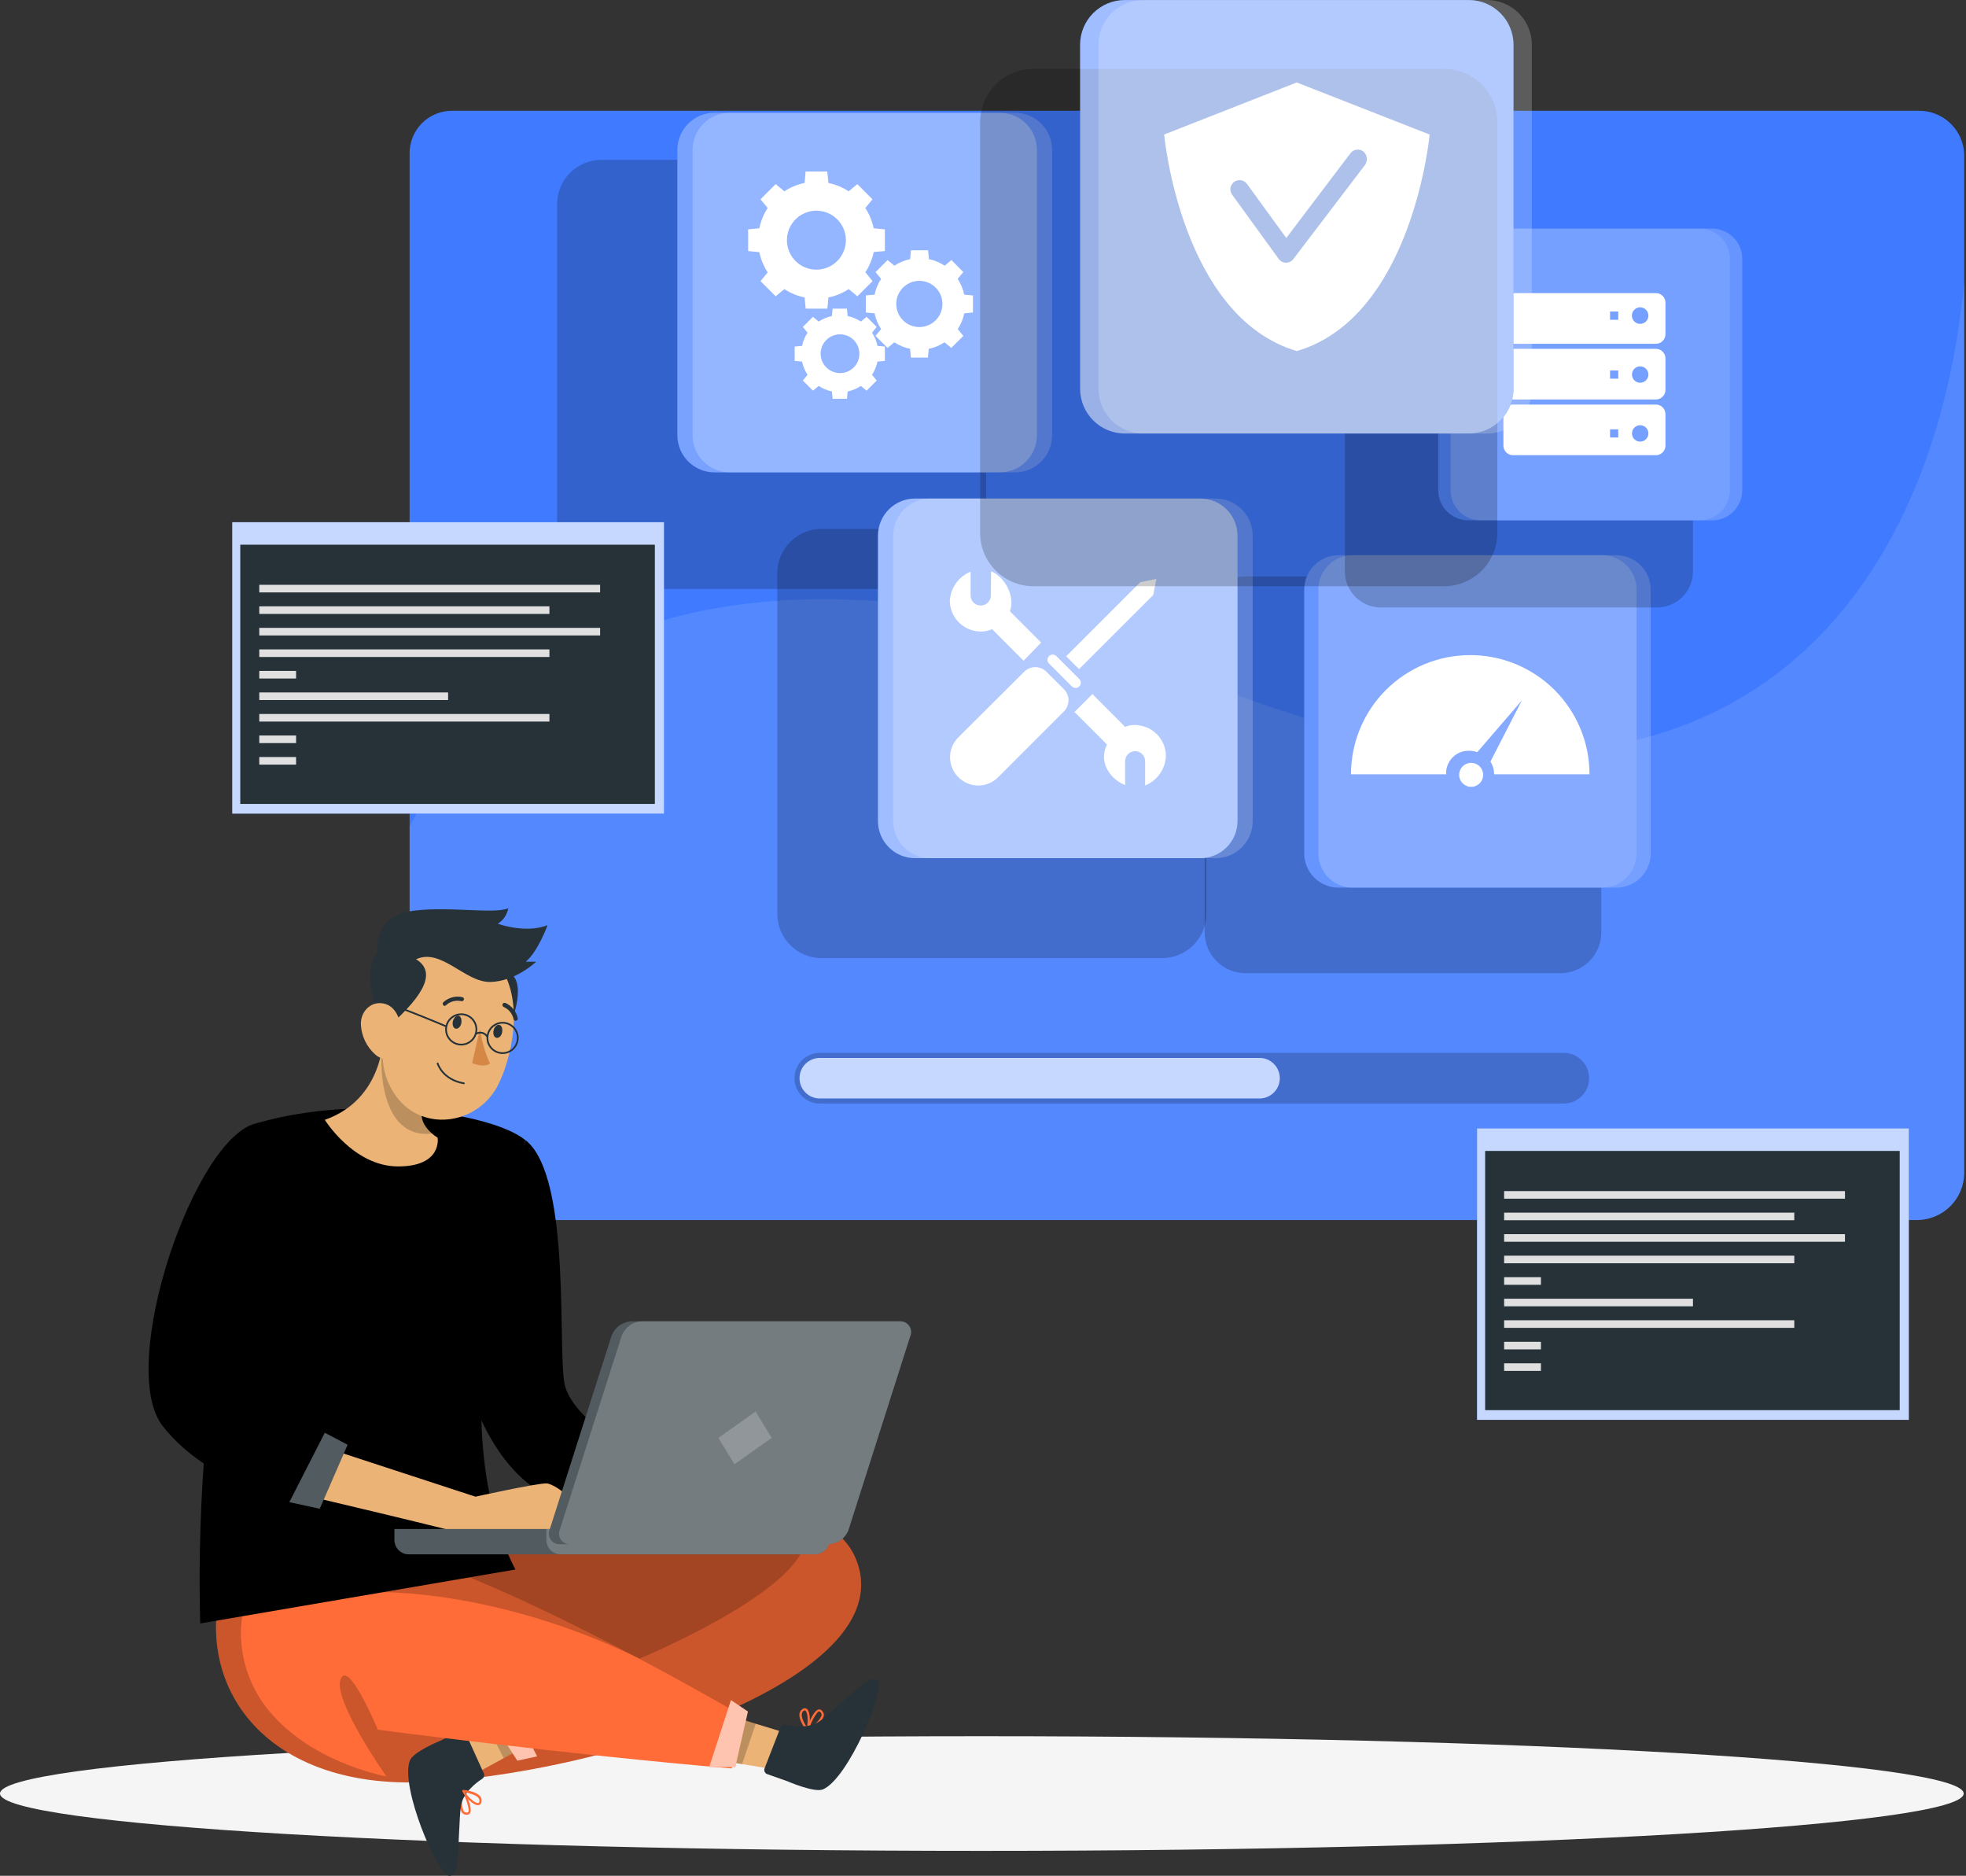 <svg width="629" height="600" viewBox="0 0 629 600" fill="none" xmlns="http://www.w3.org/2000/svg">
<rect x="0" y="0" width="629" height="600" fill="#333333" stroke="none"/>
<g clip-path="url(#clip0_1098_22386)">
<path d="M314.128 592.029C487.615 592.029 628.255 583.818 628.255 573.689C628.255 563.56 487.615 555.349 314.128 555.349C140.64 555.349 0 563.56 0 573.689C0 583.818 140.64 592.029 314.128 592.029Z" fill="#F5F5F5"/>
<path d="M628.433 49.382V375.434C628.345 379.294 626.788 382.976 624.078 385.728C621.369 388.48 617.711 390.094 613.852 390.242H144.645C136.853 390.242 131.053 383.243 131.053 375.434V49.382C130.998 47.565 131.31 45.756 131.969 44.063C132.629 42.369 133.622 40.826 134.89 39.524C136.159 38.222 137.676 37.19 139.352 36.487C141.028 35.784 142.828 35.425 144.645 35.432H613.852C617.623 35.392 621.26 36.829 623.985 39.436C626.71 42.043 628.307 45.613 628.433 49.382Z" fill="#407BFF"/>
<path opacity="0.1" d="M628.433 90.015V375.433C628.345 379.294 626.788 382.976 624.078 385.728C621.369 388.48 617.711 390.094 613.852 390.241H144.645C136.853 390.241 131.053 383.242 131.053 375.433V264.341C172.334 184.954 270.74 172.091 385.948 218.507C549.047 284.22 618.599 195.032 628.433 90.015Z" fill="white"/>
<path opacity="0.2" d="M500.313 352.978H262.283C260.135 352.978 258.074 352.125 256.555 350.606C255.036 349.086 254.183 347.026 254.183 344.878C254.183 342.729 255.036 340.669 256.555 339.15C258.074 337.63 260.135 336.777 262.283 336.777H500.313C502.462 336.777 504.522 337.63 506.041 339.15C507.56 340.669 508.414 342.729 508.414 344.878C508.414 347.026 507.56 349.086 506.041 350.606C504.522 352.125 502.462 352.978 500.313 352.978Z" fill="black"/>
<path d="M262.283 351.358C260.565 351.358 258.916 350.675 257.701 349.46C256.485 348.245 255.803 346.596 255.803 344.878C255.803 343.159 256.485 341.51 257.701 340.295C258.916 339.08 260.565 338.397 262.283 338.397H402.976C404.694 338.397 406.343 339.08 407.558 340.295C408.773 341.51 409.456 343.159 409.456 344.878C409.456 346.596 408.773 348.245 407.558 349.46C406.343 350.675 404.694 351.358 402.976 351.358H262.283Z" fill="#407BFF"/>
<path opacity="0.7" d="M262.283 351.358C260.565 351.358 258.916 350.675 257.701 349.46C256.485 348.245 255.803 346.596 255.803 344.878C255.803 343.159 256.485 341.51 257.701 340.295C258.916 339.08 260.565 338.397 262.283 338.397H402.976C404.694 338.397 406.343 339.08 407.558 340.295C408.773 341.51 409.456 343.159 409.456 344.878C409.456 346.596 408.773 348.245 407.558 349.46C406.343 350.675 404.694 351.358 402.976 351.358H262.283Z" fill="white"/>
<path d="M168.202 364.741C183.302 376.876 178.036 434.795 180.872 443.706C183.707 452.617 195.858 459.907 195.858 459.907L178.911 479.754C178.911 479.754 164.735 477.291 153.961 454.204C143.187 431.118 168.202 364.741 168.202 364.741Z" fill="black"/>
<path d="M152.114 491.905C152.114 491.905 260.663 461.624 274.24 499.714C287.817 537.803 189.377 568.148 134.892 570.076C80.407 572.004 58.147 533.639 74.218 497.3L152.114 491.905Z" fill="#FF6C37"/>
<path opacity="0.2" d="M152.114 491.905C152.114 491.905 260.663 461.624 274.24 499.714C287.817 537.803 189.377 568.148 134.892 570.076C80.407 572.004 58.147 533.639 74.218 497.3L152.114 491.905Z" fill="black"/>
<path d="M258.508 553.551C258.448 553.59 258.378 553.611 258.306 553.611C258.234 553.611 258.164 553.59 258.103 553.551C258.05 553.515 258.011 553.461 257.993 553.399C257.975 553.336 257.98 553.27 258.006 553.211C258.184 552.611 259.999 547.362 261.813 546.811C262.01 546.769 262.213 546.776 262.406 546.833C262.598 546.889 262.773 546.993 262.915 547.135C263.167 547.348 263.359 547.623 263.47 547.933C263.58 548.243 263.607 548.577 263.547 548.901C263.253 549.881 262.658 550.742 261.846 551.364C260.805 552.197 259.688 552.93 258.508 553.551ZM258.978 552.53C260.677 551.789 262.051 550.46 262.85 548.788C262.898 548.566 262.881 548.334 262.8 548.122C262.72 547.909 262.58 547.724 262.397 547.589C262.349 547.526 262.282 547.481 262.205 547.46C262.129 547.44 262.048 547.445 261.975 547.476C261.817 547.52 261.672 547.604 261.554 547.719C260.429 549.155 259.578 550.786 259.043 552.53H258.978Z" fill="#FF6C37"/>
<path d="M258.411 553.616C258.351 553.634 258.287 553.635 258.227 553.618C258.166 553.601 258.112 553.566 258.071 553.519C257.893 553.373 255.382 550.181 255.803 548.043C255.851 547.778 255.952 547.525 256.1 547.3C256.247 547.075 256.438 546.881 256.661 546.73C256.853 546.546 257.102 546.432 257.368 546.408C257.633 546.385 257.898 546.453 258.12 546.601C259.432 547.524 259.27 551.769 258.622 553.389V553.551L258.411 553.616ZM256.969 547.378C256.747 547.578 256.599 547.846 256.548 548.14C256.273 549.501 257.536 551.542 258.168 552.514C258.573 550.7 258.444 547.654 257.666 547.184C257.585 547.184 257.423 547.006 257.034 547.281L256.904 547.378H256.969Z" fill="#FF6C37"/>
<path d="M147.902 572.815C147.921 572.746 147.958 572.685 148.009 572.636C148.061 572.588 148.124 572.554 148.193 572.539C148.257 572.531 148.322 572.544 148.378 572.576C148.433 572.608 148.477 572.658 148.501 572.717C148.825 573.268 151.304 578.226 150.413 579.911C150.314 580.083 150.169 580.226 149.995 580.323C149.821 580.42 149.624 580.468 149.425 580.462C149.099 580.5 148.769 580.45 148.469 580.316C148.169 580.182 147.912 579.969 147.724 579.7C147.228 578.802 147.03 577.77 147.157 576.751C147.276 575.418 147.526 574.099 147.902 572.815ZM148.291 573.851C147.651 575.593 147.651 577.505 148.291 579.246C148.418 579.437 148.597 579.587 148.806 579.679C149.016 579.77 149.247 579.8 149.473 579.765C149.553 579.77 149.633 579.751 149.702 579.711C149.771 579.67 149.827 579.61 149.862 579.538C149.923 579.388 149.962 579.23 149.976 579.068C149.732 577.242 149.161 575.475 148.291 573.851Z" fill="#FF6C37"/>
<path d="M174.197 536.167L154.998 550.23L145.763 557.002L151.79 567.5L161.155 562.381L184.015 549.89L174.197 536.167Z" fill="#EBB376"/>
<path d="M154.771 567.193L148.971 554.41C148.895 554.242 148.785 554.091 148.649 553.966C148.514 553.841 148.354 553.745 148.18 553.683C148.006 553.621 147.822 553.595 147.638 553.605C147.454 553.616 147.273 553.664 147.108 553.745L140.854 556.807C140.854 556.807 132.154 560.323 131.134 563.142C127.893 571.405 140.028 600 143.803 600.016C145.18 600.016 146.006 597.878 146.201 596.517C146.8 592.175 146.914 581.288 147.464 577.675C148.113 573.462 152.325 570.222 154.35 568.926C154.612 568.732 154.798 568.452 154.874 568.136C154.951 567.819 154.915 567.485 154.771 567.193Z" fill="#263238"/>
<path d="M147.918 572.701C147.948 572.646 147.993 572.6 148.047 572.568C148.101 572.537 148.163 572.521 148.226 572.523C148.453 572.523 152.487 572.928 153.734 574.726C154.04 575.177 154.157 575.729 154.058 576.265C154.057 576.531 153.964 576.789 153.796 576.995C153.629 577.201 153.395 577.344 153.135 577.399C151.515 577.691 148.631 574.613 147.934 573.025V572.879C147.913 572.822 147.908 572.761 147.918 572.701ZM153.378 576.038C153.397 575.738 153.311 575.44 153.135 575.196C152.357 574.062 150.008 573.576 148.842 573.333C149.846 574.953 152.082 576.897 152.989 576.719C153.086 576.719 153.281 576.719 153.362 576.2V576.038H153.378Z" fill="#FF6C37"/>
<path opacity="0.2" d="M174.197 536.167L154.998 550.23L161.155 562.381L184.015 549.89L174.197 536.167Z" fill="black"/>
<path d="M165.529 563.175L171.847 561.781L161.349 541.74L155.5 547.719L165.529 563.175Z" fill="#FF6C37"/>
<path opacity="0.6" d="M165.529 563.175L171.847 561.781L161.349 541.74L155.5 547.719L165.529 563.175Z" fill="white"/>
<path d="M213.922 560.404L237.414 564.276L248.69 566.123L251.995 554.475L241.789 551.364L216.855 543.782L213.922 560.404Z" fill="#EBB376"/>
<path d="M249.695 552.579L244.608 565.653C244.543 565.827 244.513 566.011 244.519 566.196C244.525 566.381 244.568 566.563 244.645 566.732C244.722 566.9 244.831 567.052 244.966 567.178C245.101 567.305 245.26 567.403 245.434 567.468L251.995 569.785C251.995 569.785 260.598 573.543 263.336 572.344C271.437 568.845 283.458 540.201 280.818 537.495C279.845 536.507 277.756 537.414 276.638 538.241C273.122 540.833 265.297 548.383 262.299 550.505C258.832 553 253.535 552.222 251.234 551.72C250.917 551.658 250.589 551.709 250.307 551.867C250.025 552.024 249.808 552.276 249.695 552.579Z" fill="#263238"/>
<path opacity="0.2" d="M213.922 560.404L237.414 564.276L241.789 551.364L216.855 543.782L213.922 560.404Z" fill="black"/>
<path d="M237.738 549.015C237.738 549.015 140.077 491.403 107.026 492.942C73.975 494.481 71.108 527.305 84.733 545.531C98.358 563.758 123.616 568.213 123.616 568.213C123.616 568.213 106.475 543.911 108.954 537.172C111.433 530.432 120.878 553.276 120.878 553.276C120.878 553.276 181.39 561.198 234.109 565.67L237.738 549.015Z" fill="#FF6C37"/>
<path d="M239.277 547.459L233.866 543.814L226.9 565.216H235.259L239.277 547.459Z" fill="#FF6C37"/>
<path opacity="0.6" d="M239.277 547.459L233.866 543.814L226.9 565.216H235.259L239.277 547.459Z" fill="white"/>
<path d="M164.897 502.031C147.221 468.008 152.843 416.245 168.137 364.741C157.445 355.814 114.786 349.787 82.27 359.248C82.27 359.248 61.63 435.735 64.06 519.285L164.897 502.031Z" fill="black"/>
<path d="M127.375 373.101C113.166 373.101 103.915 358.196 103.915 358.196C122.547 351.715 122.612 331.998 122.612 331.998L129.789 339.013L140.012 349.026C131.506 355.053 135.524 360.269 138.23 362.586C138.783 363.081 139.379 363.526 140.012 363.915C140.012 363.915 141.583 373.101 127.375 373.101Z" fill="#EBB376"/>
<path opacity="0.2" d="M138.23 362.586C120.797 364.546 122.028 338.446 122.028 338.446C124.643 338.405 127.256 338.594 129.837 339.013L140.06 349.025C131.506 355.052 135.524 360.269 138.23 362.586Z" fill="black"/>
<path d="M151.839 312.475C145.245 315.197 146.509 322.407 157.461 335.546C164.2 329.73 167.862 316.509 164.314 312.265C160.766 308.02 157.607 310.061 151.839 312.475Z" fill="#263238"/>
<path d="M161.592 341.637C160.994 343.396 160.291 345.116 159.486 346.789C153.005 360.058 134.244 362.634 125.949 349.511L125.852 349.382C120.376 340.552 122.433 332.306 124.718 318.016C125.227 314.704 126.569 311.575 128.62 308.925C130.67 306.274 133.36 304.188 136.438 302.863C139.516 301.538 142.88 301.017 146.215 301.349C149.549 301.682 152.745 302.857 155.5 304.763C166.42 312.362 165.772 329.438 161.592 341.637Z" fill="#EBB376"/>
<path d="M144.888 326.652C144.629 327.802 145.034 328.871 145.78 329.033C146.525 329.195 147.4 328.417 147.594 327.267C147.789 326.117 147.448 325.064 146.719 324.886C145.99 324.707 145.212 325.534 144.888 326.652Z" fill="#263238"/>
<path d="M157.914 329.6C157.655 330.734 158.06 331.803 158.822 331.965C159.583 332.127 160.442 331.366 160.652 330.199C160.863 329.033 160.49 327.98 159.745 327.818C159 327.656 158.174 328.45 157.914 329.6Z" fill="#263238"/>
<path d="M153.54 329.179C154.107 332.993 155.197 336.711 156.78 340.228C154.285 341.654 151.061 340.017 151.061 340.017L153.54 329.179Z" fill="#D58745"/>
<path d="M142.248 321.743C142.093 321.733 141.947 321.663 141.843 321.548C141.778 321.485 141.727 321.409 141.692 321.326C141.656 321.242 141.638 321.153 141.638 321.062C141.638 320.972 141.656 320.882 141.692 320.799C141.727 320.715 141.778 320.639 141.843 320.576C142.655 319.833 143.634 319.298 144.698 319.016C145.761 318.734 146.877 318.713 147.95 318.956C148.12 319.002 148.264 319.112 148.352 319.264C148.44 319.416 148.465 319.596 148.42 319.766C148.361 319.937 148.24 320.08 148.082 320.167C147.923 320.253 147.738 320.278 147.562 320.236C146.708 320.042 145.821 320.056 144.974 320.279C144.128 320.502 143.348 320.926 142.701 321.516C142.583 321.644 142.422 321.725 142.248 321.743Z" fill="#263238"/>
<path d="M164.832 326.538C164.706 326.504 164.591 326.436 164.5 326.342C164.408 326.248 164.344 326.131 164.314 326.004C164.138 325.156 163.765 324.362 163.224 323.687C162.684 323.011 161.991 322.473 161.203 322.115C161.032 322.05 160.892 321.92 160.814 321.754C160.735 321.588 160.724 321.398 160.782 321.224C160.844 321.054 160.971 320.915 161.134 320.836C161.297 320.757 161.485 320.746 161.657 320.803C162.661 321.236 163.546 321.904 164.24 322.749C164.933 323.595 165.414 324.594 165.642 325.663C165.664 325.751 165.668 325.841 165.655 325.93C165.641 326.019 165.61 326.104 165.564 326.181C165.517 326.258 165.455 326.325 165.383 326.378C165.31 326.431 165.228 326.469 165.14 326.49H164.832V326.538Z" fill="#263238"/>
<path d="M133.126 306.837C139.202 310.58 136.804 317.498 123.908 328.709C118.156 321.904 116.65 308.247 120.846 304.65C125.042 301.053 127.812 303.581 133.126 306.837Z" fill="#263238"/>
<path d="M115.467 327.834C115.571 329.636 116.029 331.399 116.816 333.022C117.603 334.646 118.702 336.098 120.052 337.296C123.681 340.536 127.553 337.717 128.282 333.213C128.946 329.147 127.828 322.601 123.422 321.175C119.015 319.75 115.224 323.379 115.467 327.834Z" fill="#EBB376"/>
<path d="M140.012 340.163C140.012 340.163 141.502 345.315 148.404 346.514" stroke="#263238" stroke-width="0.557" stroke-linecap="round" stroke-linejoin="round"/>
<path d="M152.422 329.276C152.422 330.237 152.137 331.177 151.603 331.976C151.069 332.776 150.31 333.398 149.422 333.766C148.534 334.134 147.556 334.23 146.613 334.043C145.671 333.855 144.805 333.393 144.125 332.713C143.445 332.033 142.982 331.167 142.795 330.224C142.607 329.281 142.703 328.304 143.071 327.416C143.439 326.528 144.062 325.769 144.861 325.235C145.661 324.701 146.6 324.416 147.562 324.416C148.851 324.416 150.087 324.928 150.999 325.839C151.91 326.751 152.422 327.987 152.422 329.276Z" stroke="#263238" stroke-width="0.557" stroke-linecap="round" stroke-linejoin="round"/>
<path d="M165.659 331.998C165.659 332.959 165.373 333.899 164.839 334.698C164.305 335.497 163.546 336.12 162.658 336.488C161.77 336.856 160.793 336.952 159.85 336.765C158.907 336.577 158.041 336.114 157.361 335.434C156.682 334.755 156.219 333.889 156.031 332.946C155.844 332.003 155.94 331.026 156.308 330.138C156.676 329.25 157.299 328.49 158.098 327.956C158.897 327.422 159.837 327.137 160.798 327.137C162.087 327.137 163.323 327.649 164.235 328.561C165.146 329.472 165.659 330.709 165.659 331.998Z" stroke="#263238" stroke-width="0.557" stroke-linecap="round" stroke-linejoin="round"/>
<path d="M152.422 330.605C153.001 330.295 153.676 330.216 154.31 330.385C154.945 330.553 155.492 330.956 155.841 331.512" stroke="#263238" stroke-width="0.557" stroke-linecap="round" stroke-linejoin="round"/>
<path d="M142.701 328.272C142.701 328.272 128.622 322.342 125.998 321.791" stroke="#263238" stroke-width="0.557" stroke-linecap="round" stroke-linejoin="round"/>
<path d="M120.7 304.844C120.7 304.844 119.242 293.406 130.923 291.511C142.604 289.615 157.882 292.548 162.613 290.522C162.428 291.536 162.034 292.5 161.457 293.354C160.879 294.207 160.131 294.931 159.259 295.48C159.259 295.48 168.17 298.72 175.185 295.934C175.185 295.934 172.139 304.375 168.202 307.615H171.556C171.556 307.615 164.913 313.966 156.829 314.095C148.744 314.225 141.13 303.095 133.126 306.837C125.123 310.58 120.7 304.844 120.7 304.844Z" fill="#263238"/>
<path opacity="0.2" d="M88.751 472.059L122.336 509.322C122.336 509.322 159.486 508.495 204.59 530.545C204.59 530.545 252.984 510.553 257.439 493.947C261.894 477.34 155.841 489.086 155.841 489.086L88.751 472.059Z" fill="black"/>
<path d="M98.245 461.123L152.114 478.733C152.114 478.733 171.361 474.489 174.796 474.489C178.231 474.489 191.532 485.295 184.015 489.07C176.497 492.845 155.97 493.315 153.734 492.116C151.499 490.917 91.764 476.919 91.764 476.919L98.245 461.123Z" fill="#EBB376"/>
<path d="M82.27 359.249C94.454 356.883 73.311 431.15 78.495 442.086C83.68 453.022 103.915 459.908 103.915 459.908L94.6 480.467C94.6 480.467 67.057 475.266 52.071 456.165C37.085 437.064 62.375 363.105 82.27 359.249Z" fill="black"/>
<path d="M103.915 458.287L92.574 480.483L102.295 482.589L111.206 462.127L103.915 458.287Z" fill="#263238"/>
<path opacity="0.2" d="M103.915 458.287L92.574 480.483L102.295 482.589L111.206 462.127L103.915 458.287Z" fill="white"/>
<path d="M126.192 489.07V492.602C126.195 493.779 126.651 494.911 127.465 495.761C128.28 496.612 129.39 497.116 130.566 497.17H260.809C262.024 497.136 263.182 496.648 264.054 495.802C264.927 494.957 265.451 493.815 265.524 492.602V489.07H126.192Z" fill="#263238"/>
<path opacity="0.2" d="M126.192 489.07V492.602C126.195 493.779 126.651 494.911 127.465 495.761C128.28 496.612 129.39 497.116 130.566 497.17H260.809C262.024 497.136 263.182 496.648 264.054 495.802C264.927 494.957 265.451 493.815 265.524 492.602V489.07H126.192Z" fill="white"/>
<path opacity="0.2" d="M174.796 489.07V492.602C174.803 493.781 175.263 494.912 176.08 495.762C176.897 496.612 178.009 497.117 179.187 497.17H260.809C262.024 497.136 263.182 496.648 264.054 495.802C264.927 494.957 265.451 493.815 265.524 492.602V489.07H174.796Z" fill="white"/>
<path d="M179.187 493.93H265.232C266.613 493.863 267.944 493.389 269.057 492.567C270.17 491.745 271.015 490.613 271.486 489.313L291.219 427.408C291.445 426.88 291.534 426.304 291.479 425.733C291.424 425.162 291.226 424.613 290.903 424.139C290.58 423.664 290.143 423.279 289.632 423.017C289.121 422.756 288.552 422.628 287.979 422.644H201.869C200.476 422.746 199.144 423.25 198.033 424.096C196.923 424.942 196.083 426.093 195.615 427.408L175.882 489.232C175.653 489.761 175.564 490.34 175.624 490.913C175.683 491.486 175.888 492.035 176.219 492.506C176.551 492.977 176.998 493.356 177.517 493.605C178.037 493.854 178.612 493.966 179.187 493.93Z" fill="#263238"/>
<path opacity="0.2" d="M179.187 493.93H265.232C266.613 493.863 267.944 493.389 269.057 492.567C270.17 491.745 271.015 490.613 271.486 489.313L291.219 427.408C291.445 426.88 291.534 426.304 291.479 425.733C291.424 425.162 291.226 424.613 290.903 424.139C290.58 423.664 290.143 423.279 289.632 423.017C289.121 422.756 288.552 422.628 287.979 422.644H201.869C200.476 422.746 199.144 423.25 198.033 424.096C196.923 424.942 196.083 426.093 195.615 427.408L175.882 489.232C175.653 489.761 175.564 490.34 175.624 490.913C175.683 491.486 175.888 492.035 176.219 492.506C176.551 492.977 176.998 493.356 177.517 493.605C178.037 493.854 178.612 493.966 179.187 493.93Z" fill="white"/>
<path opacity="0.2" d="M182.427 493.93H265.232C266.613 493.863 267.944 493.389 269.057 492.567C270.169 491.745 271.015 490.613 271.486 489.313L291.219 427.408C291.445 426.88 291.534 426.304 291.479 425.733C291.424 425.162 291.226 424.613 290.903 424.139C290.58 423.664 290.143 423.279 289.632 423.017C289.121 422.756 288.552 422.628 287.979 422.644H205.109C203.717 422.746 202.384 423.25 201.274 424.096C200.163 424.942 199.323 426.093 198.855 427.408L179.122 489.232C178.894 489.761 178.805 490.34 178.864 490.913C178.923 491.486 179.128 492.035 179.46 492.506C179.791 492.977 180.238 493.356 180.758 493.605C181.277 493.854 181.852 493.966 182.427 493.93Z" fill="white"/>
<path opacity="0.2" d="M241.74 451.499L229.832 459.924L234.984 468.365L246.892 459.924L241.74 451.499Z" fill="white"/>
<path opacity="0.2" d="M301.345 51.131H192.391C184.57 51.131 178.231 57.471 178.231 65.291V174.245C178.231 182.066 184.57 188.405 192.391 188.405H301.345C309.165 188.405 315.505 182.066 315.505 174.245V65.291C315.505 57.471 309.165 51.131 301.345 51.131Z" fill="black"/>
<path d="M319.879 36.064H228.601C222.042 36.064 216.725 41.381 216.725 47.94V139.218C216.725 145.777 222.042 151.093 228.601 151.093H319.879C326.438 151.093 331.755 145.777 331.755 139.218V47.94C331.755 41.381 326.438 36.064 319.879 36.064Z" fill="#407BFF"/>
<path opacity="0.3" d="M319.879 36.064H228.601C222.042 36.064 216.725 41.381 216.725 47.94V139.218C216.725 145.777 222.042 151.093 228.601 151.093H319.879C326.438 151.093 331.755 145.777 331.755 139.218V47.94C331.755 41.381 326.438 36.064 319.879 36.064Z" fill="white"/>
<path d="M283.102 80.31V73.359L279.522 73.019C279.052 70.708 278.145 68.508 276.848 66.538L279.149 63.752L274.289 58.892L271.518 61.192C269.546 59.9 267.347 58.993 265.038 58.519L264.681 54.873H257.731L257.423 58.519C255.113 58.993 252.915 59.9 250.942 61.192L248.172 58.892L243.312 63.752L245.612 66.538C244.316 68.508 243.408 70.708 242.939 73.019L239.358 73.359V80.31L242.939 80.65C243.413 82.959 244.32 85.158 245.612 87.13L243.312 89.917L248.172 94.777L250.942 92.477C252.915 93.769 255.113 94.676 257.423 95.15L257.763 98.731H264.714L265.054 95.15C267.363 94.676 269.562 93.769 271.534 92.477L274.305 94.777L279.165 89.917L276.865 87.082C278.157 85.11 279.064 82.911 279.538 80.601L283.102 80.31ZM261.214 86.255C259.348 86.259 257.522 85.708 255.969 84.673C254.416 83.638 253.205 82.166 252.49 80.442C251.774 78.719 251.586 76.821 251.949 74.991C252.312 73.16 253.211 71.479 254.53 70.159C255.85 68.839 257.532 67.941 259.362 67.578C261.193 67.214 263.09 67.402 264.814 68.118C266.537 68.834 268.01 70.045 269.045 71.598C270.08 73.151 270.63 74.976 270.627 76.843C270.623 79.338 269.63 81.729 267.865 83.494C266.101 85.258 263.709 86.251 261.214 86.255Z" fill="white"/>
<path d="M311.292 99.962V94.502L308.49 94.243C308.119 92.446 307.41 90.736 306.4 89.204L308.198 87.034L304.407 83.177L302.236 84.976C300.704 83.966 298.994 83.256 297.197 82.886L296.938 80.067H291.446L291.186 82.886C289.389 83.256 287.68 83.966 286.148 84.976L283.977 83.177L280.105 87.034L281.903 89.204C280.893 90.736 280.184 92.446 279.813 94.243L277.01 94.502V99.962L279.813 100.221C280.184 102.018 280.893 103.728 281.903 105.26L280.105 107.431L283.961 111.287L286.132 109.489C287.663 110.499 289.373 111.208 291.17 111.578L291.43 114.381H296.889L297.149 111.578C298.946 111.208 300.656 110.499 302.187 109.489L304.358 111.287L308.214 107.431L306.416 105.26C307.426 103.728 308.135 102.018 308.506 100.221L311.292 99.962ZM294.135 104.612C292.674 104.612 291.246 104.179 290.031 103.367C288.816 102.555 287.869 101.401 287.31 100.051C286.751 98.701 286.604 97.216 286.889 95.783C287.174 94.35 287.878 93.033 288.911 92C289.944 90.967 291.261 90.263 292.694 89.978C294.127 89.693 295.612 89.84 296.962 90.399C298.312 90.958 299.466 91.905 300.278 93.12C301.09 94.335 301.523 95.763 301.523 97.224C301.523 99.183 300.745 101.063 299.359 102.448C297.974 103.834 296.094 104.612 294.135 104.612Z" fill="white"/>
<path d="M283.102 115.434V110.849L280.737 110.638C280.429 109.13 279.835 107.695 278.987 106.41L280.494 104.579L277.253 101.339L275.423 102.846C274.135 102.003 272.701 101.41 271.194 101.096L270.967 98.731H266.382L266.155 101.096C264.649 101.41 263.215 102.003 261.927 102.846L260.096 101.339L256.856 104.579L258.363 106.41C257.515 107.695 256.921 109.13 256.613 110.638L254.247 110.849V115.434L256.613 115.661C256.927 117.167 257.52 118.602 258.363 119.889L256.856 121.72L260.096 124.96L261.927 123.454C263.217 124.294 264.65 124.893 266.155 125.22L266.382 127.569H270.967L271.194 125.22C272.699 124.893 274.132 124.294 275.423 123.454L277.253 124.96L280.494 121.72L278.987 119.889C279.829 118.602 280.423 117.167 280.737 115.661L283.102 115.434ZM268.764 119.339C267.535 119.342 266.333 118.98 265.31 118.3C264.287 117.619 263.49 116.65 263.018 115.516C262.546 114.381 262.422 113.132 262.661 111.927C262.9 110.722 263.491 109.615 264.36 108.746C265.229 107.877 266.336 107.286 267.541 107.047C268.746 106.808 269.995 106.932 271.13 107.404C272.264 107.875 273.233 108.673 273.914 109.696C274.594 110.719 274.956 111.921 274.953 113.15C274.953 114.791 274.301 116.365 273.14 117.526C271.979 118.687 270.405 119.339 268.764 119.339Z" fill="white"/>
<path opacity="0.2" d="M324.739 36.064H233.461C226.902 36.064 221.586 41.381 221.586 47.94V139.218C221.586 145.777 226.902 151.093 233.461 151.093H324.739C331.298 151.093 336.615 145.777 336.615 139.218V47.94C336.615 41.381 331.298 36.064 324.739 36.064Z" fill="white"/>
<path opacity="0.2" d="M499.228 184.388H398.504C391.274 184.388 385.413 190.249 385.413 197.478V298.202C385.413 305.432 391.274 311.293 398.504 311.293H499.228C506.458 311.293 512.318 305.432 512.318 298.202V197.478C512.318 190.249 506.458 184.388 499.228 184.388Z" fill="black"/>
<path d="M512.642 177.599H428.25C422.192 177.599 417.281 182.51 417.281 188.567V272.96C417.281 279.018 422.192 283.928 428.25 283.928H512.642C518.7 283.928 523.611 279.018 523.611 272.96V188.567C523.611 182.51 518.7 177.599 512.642 177.599Z" fill="#407BFF"/>
<path opacity="0.2" d="M512.642 177.599H428.25C422.192 177.599 417.281 182.51 417.281 188.567V272.96C417.281 279.018 422.192 283.928 428.25 283.928H512.642C518.7 283.928 523.611 279.018 523.611 272.96V188.567C523.611 182.51 518.7 177.599 512.642 177.599Z" fill="white"/>
<path d="M474.521 247.848C474.521 248.608 474.295 249.351 473.873 249.983C473.45 250.615 472.849 251.107 472.147 251.397C471.444 251.687 470.671 251.762 469.926 251.613C469.181 251.463 468.497 251.096 467.96 250.557C467.424 250.019 467.059 249.333 466.913 248.587C466.767 247.841 466.845 247.069 467.138 246.367C467.431 245.666 467.926 245.068 468.56 244.648C469.193 244.228 469.937 244.005 470.697 244.008C471.713 244.013 472.685 244.419 473.402 245.139C474.118 245.858 474.521 246.832 474.521 247.848Z" fill="white"/>
<path d="M470.357 209.548C465.35 209.546 460.392 210.53 455.766 212.445C451.14 214.36 446.936 217.168 443.396 220.709C439.856 224.249 437.048 228.452 435.133 233.079C433.218 237.705 432.233 242.663 432.235 247.67H462.678C462.627 246.655 462.792 245.641 463.162 244.695C463.532 243.749 464.099 242.893 464.825 242.182C465.551 241.472 466.419 240.923 467.373 240.573C468.327 240.223 469.344 240.08 470.357 240.152C471.135 240.19 471.904 240.337 472.641 240.59L486.915 224.016L476.837 243.619C477.626 244.822 478.038 246.232 478.02 247.67H508.544C508.544 242.658 507.555 237.695 505.635 233.066C503.716 228.437 500.902 224.231 497.355 220.691C493.808 217.15 489.598 214.343 484.965 212.431C480.333 210.519 475.369 209.539 470.357 209.548Z" fill="white"/>
<path opacity="0.2" d="M517.146 177.599H432.754C426.696 177.599 421.785 182.51 421.785 188.567V272.96C421.785 279.018 426.696 283.928 432.754 283.928H517.146C523.204 283.928 528.115 279.018 528.115 272.96V188.567C528.115 182.51 523.204 177.599 517.146 177.599Z" fill="white"/>
<path opacity="0.2" d="M530.156 82.951H441.778C435.434 82.951 430.291 88.094 430.291 94.437V182.816C430.291 189.16 435.434 194.302 441.778 194.302H530.156C536.5 194.302 541.643 189.16 541.643 182.816V94.437C541.643 88.094 536.5 82.951 530.156 82.951Z" fill="black"/>
<path d="M543.83 73.133H469.774C464.459 73.133 460.15 77.441 460.15 82.756V156.813C460.15 162.128 464.459 166.436 469.774 166.436H543.83C549.145 166.436 553.454 162.128 553.454 156.813V82.756C553.454 77.441 549.145 73.133 543.83 73.133Z" fill="#407BFF"/>
<path opacity="0.1" d="M543.83 73.133H469.774C464.459 73.133 460.15 77.441 460.15 82.756V156.813C460.15 162.128 464.459 166.436 469.774 166.436H543.83C549.145 166.436 553.454 162.128 553.454 156.813V82.756C553.454 77.441 549.145 73.133 543.83 73.133Z" fill="white"/>
<path d="M532.845 96.819C532.845 96.007 532.523 95.228 531.949 94.654C531.374 94.08 530.596 93.757 529.783 93.757H484.063C483.251 93.757 482.472 94.08 481.898 94.654C481.324 95.228 481.001 96.007 481.001 96.819V106.897C481.001 107.709 481.324 108.488 481.898 109.062C482.472 109.636 483.251 109.959 484.063 109.959H529.783C530.596 109.959 531.374 109.636 531.949 109.062C532.523 108.488 532.845 107.709 532.845 106.897V96.819ZM517.746 102.279H515.121V99.655H517.746V102.279ZM524.761 103.592C524.237 103.595 523.725 103.442 523.288 103.153C522.851 102.864 522.51 102.452 522.308 101.969C522.106 101.486 522.053 100.953 522.154 100.44C522.255 99.926 522.507 99.454 522.878 99.083C523.248 98.713 523.72 98.461 524.234 98.36C524.747 98.258 525.28 98.312 525.763 98.514C526.246 98.716 526.658 99.057 526.947 99.494C527.236 99.93 527.389 100.443 527.386 100.967C527.386 101.313 527.317 101.656 527.184 101.975C527.051 102.295 526.857 102.585 526.611 102.829C526.366 103.072 526.074 103.265 525.754 103.396C525.434 103.527 525.091 103.594 524.745 103.592H524.761Z" fill="white"/>
<path d="M532.845 114.641C532.845 113.829 532.523 113.05 531.949 112.475C531.374 111.901 530.596 111.579 529.783 111.579H484.063C483.251 111.579 482.472 111.901 481.898 112.475C481.324 113.05 481.001 113.829 481.001 114.641V124.718C481.001 125.53 481.324 126.309 481.898 126.883C482.472 127.457 483.251 127.78 484.063 127.78H529.783C530.596 127.78 531.374 127.457 531.949 126.883C532.523 126.309 532.845 125.53 532.845 124.718V114.641ZM517.746 121.121H515.121V118.497H517.746V121.121ZM524.761 122.433C524.242 122.433 523.734 122.28 523.303 121.991C522.871 121.703 522.535 121.293 522.336 120.813C522.138 120.334 522.086 119.806 522.187 119.297C522.288 118.788 522.538 118.32 522.905 117.953C523.272 117.586 523.74 117.336 524.249 117.235C524.758 117.133 525.286 117.185 525.765 117.384C526.245 117.583 526.655 117.919 526.943 118.351C527.232 118.782 527.386 119.29 527.386 119.809C527.386 120.154 527.317 120.496 527.184 120.815C527.051 121.133 526.856 121.422 526.61 121.665C526.365 121.908 526.073 122.099 525.753 122.228C525.433 122.357 525.09 122.422 524.745 122.417L524.761 122.433Z" fill="white"/>
<path d="M532.845 132.462C532.845 131.65 532.523 130.871 531.949 130.297C531.374 129.723 530.596 129.4 529.783 129.4H484.063C483.251 129.4 482.472 129.723 481.898 130.297C481.324 130.871 481.001 131.65 481.001 132.462V142.539C481.001 143.351 481.324 144.13 481.898 144.704C482.472 145.279 483.251 145.601 484.063 145.601H529.783C530.596 145.601 531.374 145.279 531.949 144.704C532.523 144.13 532.845 143.351 532.845 142.539V132.462ZM517.746 139.947H515.121V137.322H517.746V139.947ZM524.761 141.259C524.242 141.259 523.734 141.105 523.303 140.817C522.871 140.529 522.535 140.119 522.336 139.639C522.138 139.159 522.086 138.632 522.187 138.123C522.288 137.614 522.538 137.146 522.905 136.779C523.272 136.412 523.74 136.162 524.249 136.06C524.758 135.959 525.286 136.011 525.765 136.21C526.245 136.408 526.655 136.745 526.943 137.176C527.232 137.608 527.386 138.116 527.386 138.635C527.386 138.981 527.317 139.323 527.184 139.643C527.051 139.962 526.857 140.252 526.611 140.496C526.366 140.74 526.074 140.933 525.754 141.064C525.434 141.195 525.091 141.261 524.745 141.259H524.761Z" fill="white"/>
<path opacity="0.2" d="M547.783 73.133H473.727C468.412 73.133 464.103 77.441 464.103 82.756V156.813C464.103 162.128 468.412 166.436 473.727 166.436H547.783C553.098 166.436 557.407 162.128 557.407 156.813V82.756C557.407 77.441 553.098 73.133 547.783 73.133Z" fill="white"/>
<path opacity="0.2" d="M371.804 169.19H262.85C255.03 169.19 248.69 175.53 248.69 183.35V292.304C248.69 300.125 255.03 306.464 262.85 306.464H371.804C379.625 306.464 385.964 300.125 385.964 292.304V183.35C385.964 175.53 379.625 169.19 371.804 169.19Z" fill="black"/>
<path d="M384.052 159.47H292.774C286.215 159.47 280.899 164.787 280.899 171.345V262.624C280.899 269.182 286.215 274.499 292.774 274.499H384.052C390.611 274.499 395.928 269.182 395.928 262.624V171.345C395.928 164.787 390.611 159.47 384.052 159.47Z" fill="#407BFF"/>
<path opacity="0.5" d="M384.052 159.47H292.774C286.215 159.47 280.899 164.787 280.899 171.345V262.624C280.899 269.182 286.215 274.499 292.774 274.499H384.052C390.611 274.499 395.928 269.182 395.928 262.624V171.345C395.928 164.787 390.611 159.47 384.052 159.47Z" fill="white"/>
<path d="M306.594 248.577C305.759 247.742 305.096 246.751 304.644 245.66C304.192 244.568 303.959 243.399 303.959 242.218C303.959 241.037 304.192 239.867 304.644 238.776C305.096 237.685 305.759 236.694 306.594 235.859L327.656 214.894C328.124 214.421 328.682 214.046 329.296 213.789C329.911 213.533 330.57 213.401 331.236 213.401C331.902 213.401 332.561 213.533 333.176 213.789C333.79 214.046 334.348 214.421 334.817 214.894L340.357 220.419C340.831 220.889 341.207 221.448 341.464 222.064C341.72 222.68 341.852 223.34 341.852 224.008C341.852 224.675 341.72 225.335 341.464 225.951C341.207 226.567 340.831 227.126 340.357 227.596L319.377 248.577C318.543 249.426 317.548 250.1 316.451 250.56C315.353 251.021 314.175 251.258 312.985 251.258C311.795 251.258 310.617 251.021 309.52 250.56C308.423 250.1 307.428 249.426 306.594 248.577Z" fill="white"/>
<path d="M345.234 214.036L341.119 209.921L364.821 186.218L369.974 185.181L368.953 190.333L345.234 214.036Z" fill="white"/>
<path d="M342.917 219.544L335.627 212.238C335.467 212.086 335.341 211.904 335.254 211.702C335.167 211.5 335.122 211.283 335.122 211.063C335.122 210.843 335.167 210.626 335.254 210.424C335.341 210.222 335.467 210.04 335.627 209.888C335.778 209.726 335.961 209.597 336.165 209.509C336.368 209.421 336.588 209.375 336.809 209.375C337.031 209.375 337.251 209.421 337.454 209.509C337.657 209.597 337.841 209.726 337.992 209.888L345.283 217.179C345.445 217.33 345.574 217.514 345.662 217.717C345.75 217.921 345.796 218.14 345.796 218.362C345.796 218.583 345.75 218.803 345.662 219.006C345.574 219.21 345.445 219.393 345.283 219.544C345.131 219.706 344.948 219.835 344.745 219.923C344.541 220.012 344.322 220.057 344.1 220.057C343.878 220.057 343.659 220.012 343.455 219.923C343.252 219.835 343.069 219.706 342.917 219.544Z" fill="white"/>
<path d="M333.099 205.546L323.103 195.518C324.966 190.512 321.191 184.355 317.092 182.735L317.011 190.447C317.011 191.306 316.67 192.13 316.062 192.738C315.455 193.346 314.63 193.687 313.771 193.687C312.912 193.687 312.088 193.346 311.48 192.738C310.872 192.13 310.531 191.306 310.531 190.447V182.864C308.65 183.627 307.026 184.909 305.85 186.563C304.673 188.216 303.993 190.17 303.888 192.196C303.912 194.589 304.802 196.891 306.392 198.678C307.983 200.465 310.167 201.616 312.54 201.917C314.192 202.171 315.882 201.934 317.4 201.237L327.477 211.346L333.099 205.546Z" fill="white"/>
<path d="M366.377 243.587V251.25C368.257 250.488 369.881 249.205 371.058 247.552C372.235 245.899 372.915 243.945 373.019 241.918C373.035 239.536 372.192 237.228 370.645 235.416C369.098 233.604 366.95 232.41 364.595 232.052C363.045 231.731 361.435 231.889 359.977 232.505L349.511 222.007L343.776 227.742L354.177 238.16C351.164 244.316 355.797 249.5 359.961 251.121V243.506C359.961 242.647 360.302 241.822 360.91 241.215C361.518 240.607 362.342 240.266 363.201 240.266C363.628 240.274 364.049 240.367 364.44 240.539C364.831 240.71 365.185 240.957 365.48 241.266C365.775 241.575 366.006 241.939 366.16 242.337C366.314 242.735 366.388 243.16 366.377 243.587Z" fill="white"/>
<path opacity="0.2" d="M388.913 159.47H297.635C291.076 159.47 285.759 164.787 285.759 171.345V262.624C285.759 269.182 291.076 274.499 297.635 274.499H388.913C395.472 274.499 400.788 269.182 400.788 262.624V171.345C400.788 164.787 395.472 159.47 388.913 159.47Z" fill="white"/>
<path d="M359.88 138.667L469.92 138.667C477.82 138.667 484.225 132.262 484.225 124.361V14.322C484.225 6.421 477.82 0.016 469.92 0.016L359.88 0.016C351.979 0.016 345.574 6.421 345.574 14.322V124.361C345.574 132.262 351.979 138.667 359.88 138.667Z" fill="#407BFF"/>
<path opacity="0.2" d="M461.981 22.034H330.653C321.222 22.034 313.577 29.679 313.577 39.11V170.438C313.577 179.869 321.222 187.514 330.653 187.514H461.981C471.412 187.514 479.057 179.869 479.057 170.438V39.11C479.057 29.679 471.412 22.034 461.981 22.034Z" fill="black"/>
<path opacity="0.5" d="M359.88 138.667L469.92 138.667C477.82 138.667 484.225 132.262 484.225 124.361V14.322C484.225 6.421 477.82 0.016 469.92 0.016L359.88 0.016C351.979 0.016 345.574 6.421 345.574 14.322V124.361C345.574 132.262 351.979 138.667 359.88 138.667Z" fill="white"/>
<path d="M414.867 26.375L372.452 43.031C372.452 43.031 377.815 101.355 414.916 112.291C452.033 101.355 457.396 43.031 457.396 43.031L414.867 26.375ZM413.798 82.853C413.522 83.216 413.167 83.511 412.76 83.716C412.353 83.921 411.905 84.031 411.449 84.036C410.988 84.028 410.536 83.913 410.128 83.699C409.72 83.486 409.368 83.179 409.1 82.805L394.211 62.278C393.984 61.966 393.821 61.613 393.731 61.238C393.641 60.863 393.626 60.475 393.686 60.094C393.746 59.713 393.881 59.348 394.082 59.02C394.283 58.691 394.547 58.405 394.859 58.179C395.17 57.952 395.524 57.789 395.898 57.699C396.273 57.609 396.662 57.594 397.042 57.654C397.423 57.714 397.788 57.849 398.117 58.05C398.445 58.251 398.731 58.515 398.958 58.827L411.53 76.13L432.073 49.009C432.543 48.391 433.237 47.985 434.006 47.879C434.774 47.773 435.553 47.975 436.172 48.442C436.78 48.961 437.174 49.687 437.278 50.48C437.383 51.272 437.191 52.075 436.739 52.735L413.798 82.853Z" fill="white"/>
<path opacity="0.2" d="M365.745 138.667L475.784 138.667C483.685 138.667 490.09 132.262 490.09 124.361V14.322C490.09 6.421 483.685 0.016 475.784 0.016L365.745 0.016C357.844 0.016 351.439 6.421 351.439 14.322V124.361C351.439 132.262 357.844 138.667 365.745 138.667Z" fill="white"/>
<path d="M610.693 360.949H472.577V454.155H610.693V360.949Z" fill="#407BFF"/>
<path opacity="0.7" d="M610.693 360.949H472.577V454.155H610.693V360.949Z" fill="white"/>
<path d="M607.793 368.143H475.153V451.061H607.793V368.143Z" fill="#263238"/>
<path d="M590.279 380.99H481.228V383.42H590.279V380.99Z" fill="#E0E0E0"/>
<path d="M574.062 387.876H481.228V390.306H574.062V387.876Z" fill="#E0E0E0"/>
<path d="M590.279 394.761H481.228V397.191H590.279V394.761Z" fill="#E0E0E0"/>
<path d="M574.062 401.647H481.228V404.077H574.062V401.647Z" fill="#E0E0E0"/>
<path d="M493.006 408.533H481.228V410.963H493.006V408.533Z" fill="#E0E0E0"/>
<path d="M541.643 415.418H481.228V417.848H541.643V415.418Z" fill="#E0E0E0"/>
<path d="M574.062 422.304H481.228V424.734H574.062V422.304Z" fill="#E0E0E0"/>
<path d="M493.006 429.189H481.228V431.62H493.006V429.189Z" fill="#E0E0E0"/>
<path d="M493.006 436.075H481.228V438.505H493.006V436.075Z" fill="#E0E0E0"/>
<path d="M212.432 167.036H74.316V260.242H212.432V167.036Z" fill="#407BFF"/>
<path opacity="0.7" d="M212.432 167.036H74.316V260.242H212.432V167.036Z" fill="white"/>
<path d="M209.516 174.229H76.875V257.147H209.516V174.229Z" fill="#263238"/>
<path d="M192.002 187.061H82.951V189.491H192.002V187.061Z" fill="#E0E0E0"/>
<path d="M175.784 193.946H82.951V196.376H175.784V193.946Z" fill="#E0E0E0"/>
<path d="M192.002 200.832H82.951V203.262H192.002V200.832Z" fill="#E0E0E0"/>
<path d="M175.784 207.717H82.951V210.147H175.784V207.717Z" fill="#E0E0E0"/>
<path d="M94.729 214.603H82.951V217.033H94.729V214.603Z" fill="#E0E0E0"/>
<path d="M143.366 221.488H82.951V223.918H143.366V221.488Z" fill="#E0E0E0"/>
<path d="M175.784 228.374H82.951V230.804H175.784V228.374Z" fill="#E0E0E0"/>
<path d="M94.729 235.259H82.951V237.689H94.729V235.259Z" fill="#E0E0E0"/>
<path d="M94.729 242.145H82.951V244.575H94.729V242.145Z" fill="#E0E0E0"/>
</g>
<defs>
<clipPath id="clip0_1098_22386">
<rect width="628.433" height="600" fill="white"/>
</clipPath>
</defs>
</svg>
